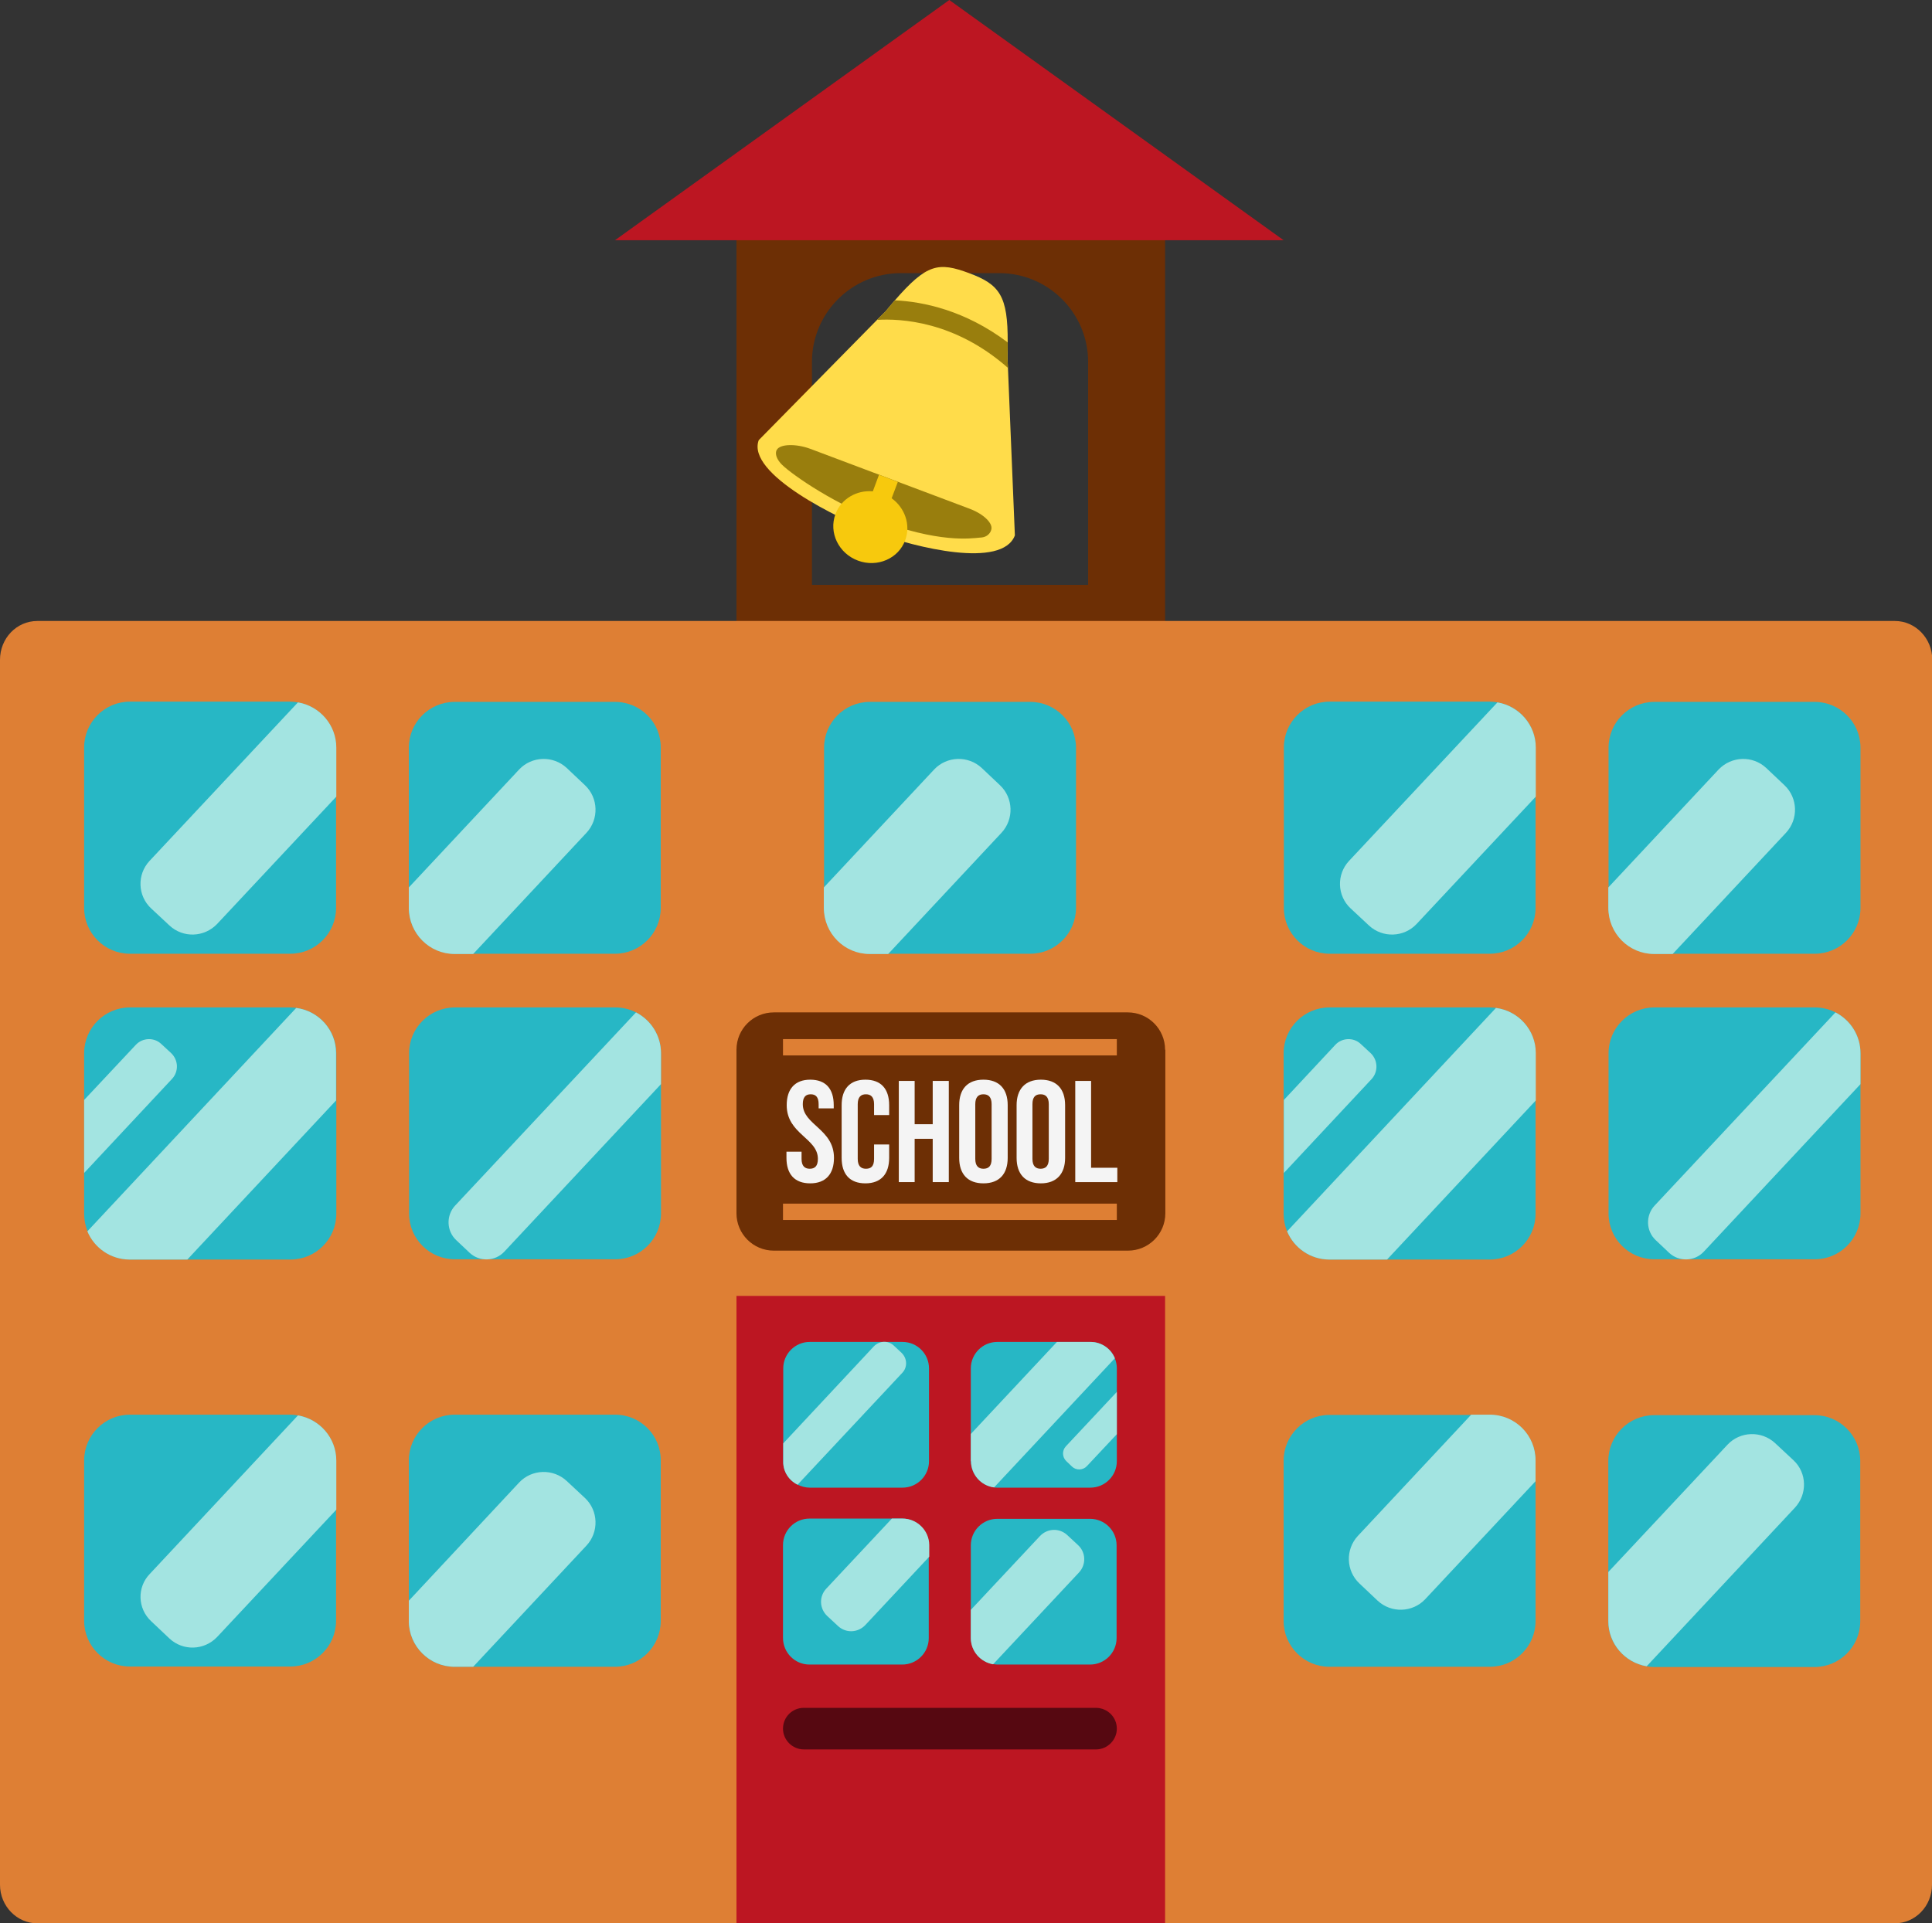 <?xml version="1.0" encoding="utf-8"?>
<!-- Generator: Adobe Illustrator 19.0.0, SVG Export Plug-In . SVG Version: 6.00 Build 0)  -->
<svg version="1.1" id="Layer_1" xmlns="http://www.w3.org/2000/svg" xmlns:xlink="http://www.w3.org/1999/xlink" x="0px" y="0px"
	 viewBox="0 0 780.7 777.4" style="enable-background:new 0 0 780.7 777.4;" xml:space="preserve">
<rect x="0" y="0" width="780.7" height="777.4" fill="#333333" stroke="none"/>
<style type="text/css">
	.st0{fill:#6D2F05;}
	.st1{fill:#BC1622;}
	.st2{fill:#DE7F34;}
	.st3{fill:#27B7C5;}
	.st4{fill:#A3E4E1;}
	.st5{fill:#560811;}
	.st6{fill:#F4F4F4;}
	.st7{fill:#FFDC4A;}
	.st8{fill:#997E0D;}
	.st9{fill:#F7C90D;}
</style>
<g id="School_2_">
	<g id="Building_16_">
		<path id="XMLID_120_" class="st0" d="M297.6,89.2v167.3h173.2V89.2H297.6z M439.6,236.4H328.1v-90.1c0-19.8,16.1-35.9,35.9-35.9
			h39.8c19.8,0,35.9,16.1,35.9,35.9V236.4z"/>
		<polygon id="XMLID_119_" class="st1" points="383.6,0 248.5,97.1 518.7,97.1 		"/>
		<g id="XMLID_51_">
			<path id="XMLID_118_" class="st2" d="M780.7,761.8c0,8.6-6.7,15.6-15.1,15.6H15.1c-8.3,0-15.1-7-15.1-15.6V266.7
				C0,258,6.7,251,15.1,251h750.6c8.3,0,15.1,7,15.1,15.6V761.8z"/>
			<g id="XMLID_105_">
				<rect id="XMLID_117_" x="297.6" y="523.8" class="st1" width="173.2" height="253.5"/>
				<g id="XMLID_107_">
					<path id="XMLID_116_" class="st3" d="M327.1,672.8h37.5c5.9,0,10.7-4.8,10.7-10.7v-32.8v-4.8c0-5.9-4.8-10.7-10.7-10.7h-4.3
						h-33.2c-5.9,0-10.7,4.8-10.7,10.7v37.5C316.4,668,321.2,672.8,327.1,672.8z"/>
					<path id="XMLID_115_" class="st3" d="M401.3,672.6c0.6,0.1,1.1,0.2,1.7,0.2h37.5c5.9,0,10.7-4.8,10.7-10.7v-37.5
						c0-5.9-4.8-10.7-10.7-10.7h-37.5c-5.9,0-10.7,4.8-10.7,10.7v26.1v11.4C392.4,667.4,396.2,671.8,401.3,672.6z"/>
					<path id="XMLID_114_" class="st3" d="M401.7,601.2c0.5,0.1,0.9,0.1,1.4,0.1h37.5c5.9,0,10.7-4.8,10.7-10.7v-10.9v-17.1v-9.5
						c0-1.5-0.3-2.8-0.8-4.1c-1.6-3.9-5.4-6.6-9.9-6.6h-13.5h-24.1c-5.9,0-10.7,4.8-10.7,10.7v26.5v11
						C392.4,596,396.4,600.5,401.7,601.2z"/>
					<path id="XMLID_113_" class="st3" d="M322.3,600.1c1.5,0.7,3.1,1.2,4.9,1.2h37.5c5.9,0,10.7-4.8,10.7-10.7v-37.5
						c0-5.9-4.8-10.7-10.7-10.7h-37.5c-5.9,0-10.7,4.8-10.7,10.7v30.3v7.3C316.4,594.8,318.8,598.4,322.3,600.1z"/>
					<path id="XMLID_112_" class="st4" d="M322.3,600.1l42.3-45.2c2.2-2.3,2-5.9-0.3-8.1l-3.1-2.9c-2.3-2.2-5.9-2-8.1,0.3
						l-36.6,39.2v7.3C316.4,594.8,318.8,598.4,322.3,600.1z"/>
					<path id="XMLID_111_" class="st4" d="M435.6,624.5l-4.3-4c-3.2-3-8.1-2.8-11.1,0.4l-27.9,29.8v11.4c0,5.3,3.9,9.7,9,10.6
						l34.7-37.1C439,632.4,438.8,627.4,435.6,624.5z"/>
					<path id="XMLID_110_" class="st4" d="M364.7,613.8h-4.3l-26.5,28.3c-3,3.2-2.8,8.1,0.4,11.1l4.3,4c3.2,3,8.1,2.8,11.1-0.4
						l25.8-27.6v-4.8C375.4,618.6,370.6,613.8,364.7,613.8z"/>
					<path id="XMLID_109_" class="st4" d="M392.4,590.6c0,5.4,4,9.9,9.3,10.6l48.8-52.2c-1.6-3.9-5.4-6.6-9.9-6.6h-13.5l-34.8,37.2
						V590.6z"/>
					<path id="XMLID_108_" class="st4" d="M430.9,590.6l2.3,2.2c1.7,1.6,4.4,1.5,6-0.2l12.1-12.9v-17.1l-20.6,22
						C429.1,586.3,429.2,589,430.9,590.6z"/>
				</g>
				<path id="XMLID_106_" class="st5" d="M451.3,698.7c0,4.6-3.8,8.4-8.4,8.4H324.8c-4.6,0-8.4-3.8-8.4-8.4l0,0
					c0-4.6,3.7-8.4,8.4-8.4h118.2C447.6,690.4,451.3,694.1,451.3,698.7L451.3,698.7z"/>
			</g>
			<g id="XMLID_71_">
				<g id="XMLID_95_">
					<path id="XMLID_104_" class="st3" d="M248.5,283.7h-64.8c-10.2,0-18.5,8.3-18.5,18.5v56.6v8.2c0,10.2,8.3,18.5,18.5,18.5h7.5
						h57.3c10.2,0,18.5-8.3,18.5-18.5v-64.8C267.1,292,258.8,283.7,248.5,283.7z"/>
					<path id="XMLID_103_" class="st3" d="M120.3,283.9c-1-0.2-2-0.3-3-0.3H52.5c-10.2,0-18.5,8.3-18.5,18.5V367
						c0,10.2,8.3,18.5,18.5,18.5h64.8c10.2,0,18.5-8.3,18.5-18.5V322v-19.8C135.8,293,129.1,285.4,120.3,283.9z"/>
					<path id="XMLID_102_" class="st3" d="M119.8,407.4c-0.8-0.1-1.6-0.2-2.5-0.2H52.5c-10.2,0-18.5,8.3-18.5,18.5v18.9v29.5v16.5
						c0,2.5,0.5,4.9,1.4,7.1c2.8,6.7,9.4,11.4,17.1,11.4h23.3h41.6c10.2,0,18.5-8.3,18.5-18.5v-45.8v-19.1
						C135.8,416.3,128.8,408.6,119.8,407.4z"/>
					<path id="XMLID_101_" class="st3" d="M257,409.2c-2.5-1.3-5.4-2-8.4-2h-64.8c-10.2,0-18.5,8.3-18.5,18.5v64.8
						c0,10.2,8.3,18.5,18.5,18.5h64.8c10.2,0,18.5-8.3,18.5-18.5v-52.3v-12.5C267.1,418.5,263,412.3,257,409.2z"/>
					<path id="XMLID_100_" class="st4" d="M257,409.2l-73.1,78.1c-3.7,4-3.5,10.3,0.5,14l5.4,5.1c4,3.7,10.3,3.5,14-0.5l63.3-67.7
						v-12.5C267.1,418.5,263,412.3,257,409.2z"/>
					<path id="XMLID_99_" class="st4" d="M61.1,367.2l7.4,6.9c5.5,5.1,14,4.8,19.2-0.6l48.2-51.5v-19.8c0-9.2-6.7-16.8-15.5-18.3
						L60.4,348C55.3,353.5,55.6,362.1,61.1,367.2z"/>
					<path id="XMLID_98_" class="st4" d="M183.7,385.6h7.5l45.8-49c5.1-5.5,4.8-14.1-0.6-19.2l-7.4-7c-5.5-5.1-14.1-4.8-19.2,0.6
						l-44.6,47.7v8.2C165.2,377.3,173.5,385.6,183.7,385.6z"/>
					<path id="XMLID_97_" class="st4" d="M135.8,425.7c0-9.4-7-17.1-16.1-18.3l-84.4,90.3c2.8,6.7,9.4,11.4,17.1,11.4h23.3
						l60.1-64.3V425.7z"/>
					<path id="XMLID_96_" class="st4" d="M69.2,425.7l-4-3.7c-2.9-2.8-7.6-2.6-10.3,0.3L34,444.6v29.5l35.5-38
						C72.3,433.1,72.1,428.5,69.2,425.7z"/>
				</g>
				<g id="XMLID_85_">
					<path id="XMLID_94_" class="st3" d="M733.3,283.7h-64.8c-10.2,0-18.5,8.3-18.5,18.5v56.6v8.2c0,10.2,8.3,18.5,18.5,18.5h7.5
						h57.3c10.2,0,18.5-8.3,18.5-18.5v-64.8C751.8,292,743.5,283.7,733.3,283.7z"/>
					<path id="XMLID_93_" class="st3" d="M605.1,283.9c-1-0.2-2-0.3-3-0.3h-64.8c-10.2,0-18.5,8.3-18.5,18.5V367
						c0,10.2,8.3,18.5,18.5,18.5H602c10.2,0,18.5-8.3,18.5-18.5V322v-19.8C620.6,293,613.9,285.4,605.1,283.9z"/>
					<path id="XMLID_92_" class="st3" d="M604.5,407.4c-0.8-0.1-1.6-0.2-2.5-0.2h-64.8c-10.2,0-18.5,8.3-18.5,18.5v18.9v29.5v16.5
						c0,2.5,0.5,4.9,1.4,7.1c2.8,6.7,9.4,11.4,17.1,11.4h23.3H602c10.2,0,18.5-8.3,18.5-18.5v-45.8v-19.1
						C620.6,416.3,613.6,408.6,604.5,407.4z"/>
					<path id="XMLID_91_" class="st3" d="M741.7,409.2c-2.5-1.3-5.4-2-8.4-2h-64.8c-10.2,0-18.5,8.3-18.5,18.5v64.8
						c0,10.2,8.3,18.5,18.5,18.5h64.8c10.2,0,18.5-8.3,18.5-18.5v-52.3v-12.5C751.8,418.5,747.7,412.3,741.7,409.2z"/>
					<path id="XMLID_90_" class="st4" d="M741.7,409.2l-73.1,78.1c-3.7,4-3.5,10.3,0.5,14l5.4,5.1c4,3.7,10.3,3.5,14-0.5l63.3-67.7
						v-12.5C751.8,418.5,747.7,412.3,741.7,409.2z"/>
					<path id="XMLID_89_" class="st4" d="M545.8,367.2l7.4,6.9c5.5,5.1,14.1,4.8,19.2-0.6l48.2-51.5v-19.8c0-9.2-6.7-16.8-15.5-18.3
						L545.1,348C540,353.5,540.3,362.1,545.8,367.2z"/>
					<path id="XMLID_88_" class="st4" d="M668.4,385.6h7.5l45.8-49c5.1-5.5,4.8-14.1-0.6-19.2l-7.4-7c-5.5-5.1-14-4.8-19.2,0.6
						l-44.6,47.7v8.2C649.9,377.3,658.2,385.6,668.4,385.6z"/>
					<path id="XMLID_87_" class="st4" d="M620.6,425.7c0-9.4-7-17.1-16.1-18.3l-84.4,90.3c2.8,6.7,9.4,11.4,17.1,11.4h23.3
						l60.1-64.3V425.7z"/>
					<path id="XMLID_86_" class="st4" d="M553.9,425.7l-4-3.7c-2.9-2.8-7.6-2.6-10.3,0.3l-20.8,22.3v29.5l35.5-38
						C557,433.1,556.8,428.5,553.9,425.7z"/>
				</g>
				<g id="XMLID_82_">
					<path id="XMLID_84_" class="st3" d="M416.3,283.7h-64.8c-10.2,0-18.5,8.3-18.5,18.5v56.6v8.2c0,10.2,8.3,18.5,18.5,18.5h7.5
						h57.3c10.2,0,18.5-8.3,18.5-18.5v-64.8C434.8,292,426.5,283.7,416.3,283.7z"/>
					<path id="XMLID_83_" class="st4" d="M351.4,385.6h7.5l45.8-49c5.1-5.5,4.8-14.1-0.6-19.2l-7.4-7c-5.5-5.1-14.1-4.8-19.2,0.6
						l-44.6,47.7v8.2C332.9,377.3,341.2,385.6,351.4,385.6z"/>
				</g>
				<g id="XMLID_72_">
					<path id="XMLID_81_" class="st3" d="M248.5,571.8h-64.8c-10.2,0-18.5,8.3-18.5,18.5V647v8.2c0,10.2,8.3,18.5,18.5,18.5h7.5
						h57.3c10.2,0,18.5-8.3,18.5-18.5v-64.8C267.1,580.1,258.8,571.8,248.5,571.8z"/>
					<path id="XMLID_80_" class="st3" d="M120.3,572.1c-1-0.2-2-0.3-3-0.3H52.5c-10.2,0-18.5,8.3-18.5,18.5v64.8
						c0,10.2,8.3,18.5,18.5,18.5h64.8c10.2,0,18.5-8.3,18.5-18.5v-45.1v-19.8C135.8,581.2,129.1,573.5,120.3,572.1z"/>
					<path id="XMLID_79_" class="st4" d="M61.1,655.3l7.4,7c5.5,5.1,14,4.8,19.2-0.6l48.2-51.5v-19.8c0-9.2-6.7-16.8-15.5-18.3
						l-59.9,64.1C55.3,641.6,55.6,650.2,61.1,655.3z"/>
					<path id="XMLID_78_" class="st4" d="M183.7,673.7h7.5l45.8-49c5.1-5.5,4.8-14.1-0.6-19.2l-7.4-6.9c-5.5-5.1-14.1-4.8-19.2,0.6
						L165.2,647v8.2C165.2,665.4,173.5,673.7,183.7,673.7z"/>
					<g id="XMLID_73_">
						<path id="XMLID_77_" class="st3" d="M537.2,673.7H602c10.2,0,18.5-8.3,18.5-18.5v-56.6v-8.2c0-10.2-8.3-18.5-18.5-18.5h-7.5
							h-57.3c-10.2,0-18.5,8.3-18.5,18.5v64.8C518.7,665.4,527,673.7,537.2,673.7z"/>
						<path id="XMLID_76_" class="st3" d="M665.4,673.5c1,0.2,2,0.3,3,0.3h64.8c10.2,0,18.5-8.3,18.5-18.5v-64.8
							c0-10.2-8.3-18.5-18.5-18.5h-64.8c-10.2,0-18.5,8.3-18.5,18.5v45.1v19.8C649.9,664.4,656.6,672,665.4,673.5z"/>
						<path id="XMLID_75_" class="st4" d="M724.7,590.2l-7.4-6.9c-5.5-5.1-14.1-4.8-19.2,0.6l-48.2,51.5v19.8
							c0,9.2,6.7,16.8,15.5,18.3l59.9-64.1C730.4,603.9,730.2,595.3,724.7,590.2z"/>
						<path id="XMLID_74_" class="st4" d="M602,571.8h-7.5l-45.8,49c-5.1,5.5-4.8,14.1,0.6,19.2l7.4,7c5.5,5.1,14.1,4.8,19.2-0.6
							l44.6-47.7v-8.2C620.6,580.1,612.3,571.8,602,571.8z"/>
					</g>
				</g>
			</g>
			<g id="XMLID_52_">
				<path id="XMLID_70_" class="st0" d="M470.8,424.3c0-8.3-6.7-15.1-15.1-15.1H312.7c-8.3,0-15.1,6.7-15.1,15.1v66.1
					c0,8.3,6.7,15.1,15.1,15.1h143.1c8.3,0,15.1-6.7,15.1-15.1V424.3z"/>
				<g id="XMLID_55_">
					<path id="XMLID_68_" class="st6" d="M327.4,436.4c6.3,0,9.5,3.7,9.5,10.3v1.3h-6.1v-1.7c0-2.9-1.2-4-3.2-4c-2,0-3.2,1.1-3.2,4
						c0,8.4,12.6,10,12.6,21.7c0,6.5-3.3,10.3-9.6,10.3c-6.3,0-9.6-3.7-9.6-10.3v-2.5h6.1v2.9c0,2.9,1.3,4,3.3,4c2,0,3.3-1,3.3-4
						c0-8.4-12.6-10-12.6-21.7C317.9,440.2,321.2,436.4,327.4,436.4z"/>
					<path id="XMLID_66_" class="st6" d="M359.3,462.6v5.4c0,6.5-3.3,10.3-9.6,10.3c-6.3,0-9.6-3.7-9.6-10.3v-21.3
						c0-6.5,3.3-10.3,9.6-10.3c6.3,0,9.6,3.7,9.6,10.3v4h-6.1v-4.4c0-2.9-1.3-4-3.3-4c-2,0-3.3,1.1-3.3,4v22.1c0,2.9,1.3,4,3.3,4
						c2.1,0,3.3-1,3.3-4v-5.8H359.3z"/>
					<path id="XMLID_64_" class="st6" d="M369.6,477.8h-6.4v-40.9h6.4v17.5h7.3v-17.5h6.5v40.9h-6.5v-17.5h-7.3V477.8z"/>
					<path id="XMLID_61_" class="st6" d="M387.6,446.7c0-6.5,3.4-10.3,9.8-10.3c6.3,0,9.8,3.7,9.8,10.3V468c0,6.5-3.4,10.3-9.8,10.3
						c-6.3,0-9.8-3.7-9.8-10.3V446.7z M394.1,468.4c0,2.9,1.3,4,3.3,4c2.1,0,3.3-1.1,3.3-4v-22.1c0-2.9-1.3-4-3.3-4
						c-2,0-3.3,1.1-3.3,4V468.4z"/>
					<path id="XMLID_58_" class="st6" d="M410.8,446.7c0-6.5,3.5-10.3,9.8-10.3c6.3,0,9.8,3.7,9.8,10.3V468c0,6.5-3.5,10.3-9.8,10.3
						c-6.3,0-9.8-3.7-9.8-10.3V446.7z M417.2,468.4c0,2.9,1.3,4,3.3,4c2,0,3.3-1.1,3.3-4v-22.1c0-2.9-1.3-4-3.3-4
						c-2.1,0-3.3,1.1-3.3,4V468.4z"/>
					<path id="XMLID_56_" class="st6" d="M434.5,436.9h6.4V472h10.6v5.8h-17V436.9z"/>
				</g>
				<rect id="XMLID_54_" x="316.4" y="420" class="st2" width="134.9" height="6.6"/>
				<rect id="XMLID_53_" x="316.4" y="486.5" class="st2" width="134.9" height="6.6"/>
			</g>
		</g>
		<g id="XMLID_46_">
			<path id="XMLID_50_" class="st7" d="M407.3,148.7l-0.2-4.5c0.1-2.1,0.1-4,0.1-5.8c0.1-18.8-3.2-23.4-15.6-28
				c-12.4-4.6-17.1-3.8-30,11c-1.2,1.4-2.5,2.9-3.8,4.5l-3.4,3.4l-47.8,48.6c-5.1,13.6,32.3,31.9,47.1,37.4
				c16.2,6,51.3,14.7,56.4,1.1L407.3,148.7z"/>
			<path id="XMLID_49_" class="st8" d="M400.5,214.3c1-2.6-2.8-6.4-8.5-8.6l-64.6-24.3c-5.7-2.1-12.1-2-13.5,0.4
				c-0.6,1-0.6,2.9,1.4,5.3c2.7,3.3,19.8,15.5,38.4,22.7c25.6,9.9,38.7,7.8,42.3,7.5C399.8,217.2,400.5,214.3,400.5,214.3z"/>
			<path id="XMLID_48_" class="st8" d="M407.3,148.7l-0.2-4.5c0.1-2.1,0.1-4,0.1-5.8c-17.2-13-34.3-16.5-45.6-17
				c-1.2,1.4-2.5,2.9-3.8,4.5l-3.4,3.4C363.7,128.7,385.8,129.7,407.3,148.7z"/>
			<path id="XMLID_47_" class="st9" d="M360.3,201.4l2.5-6.6l-7.6-2.9c-0.4,1-1.5,4-2.5,6.7c-6.5-0.6-12.8,3-15.1,9.2
				c-2.8,7.5,1.3,15.9,9.1,18.8c7.8,2.9,16.4-0.8,19.1-8.3C368.1,212.1,365.6,205.2,360.3,201.4z"/>
		</g>
	</g>
</g>
</svg>
